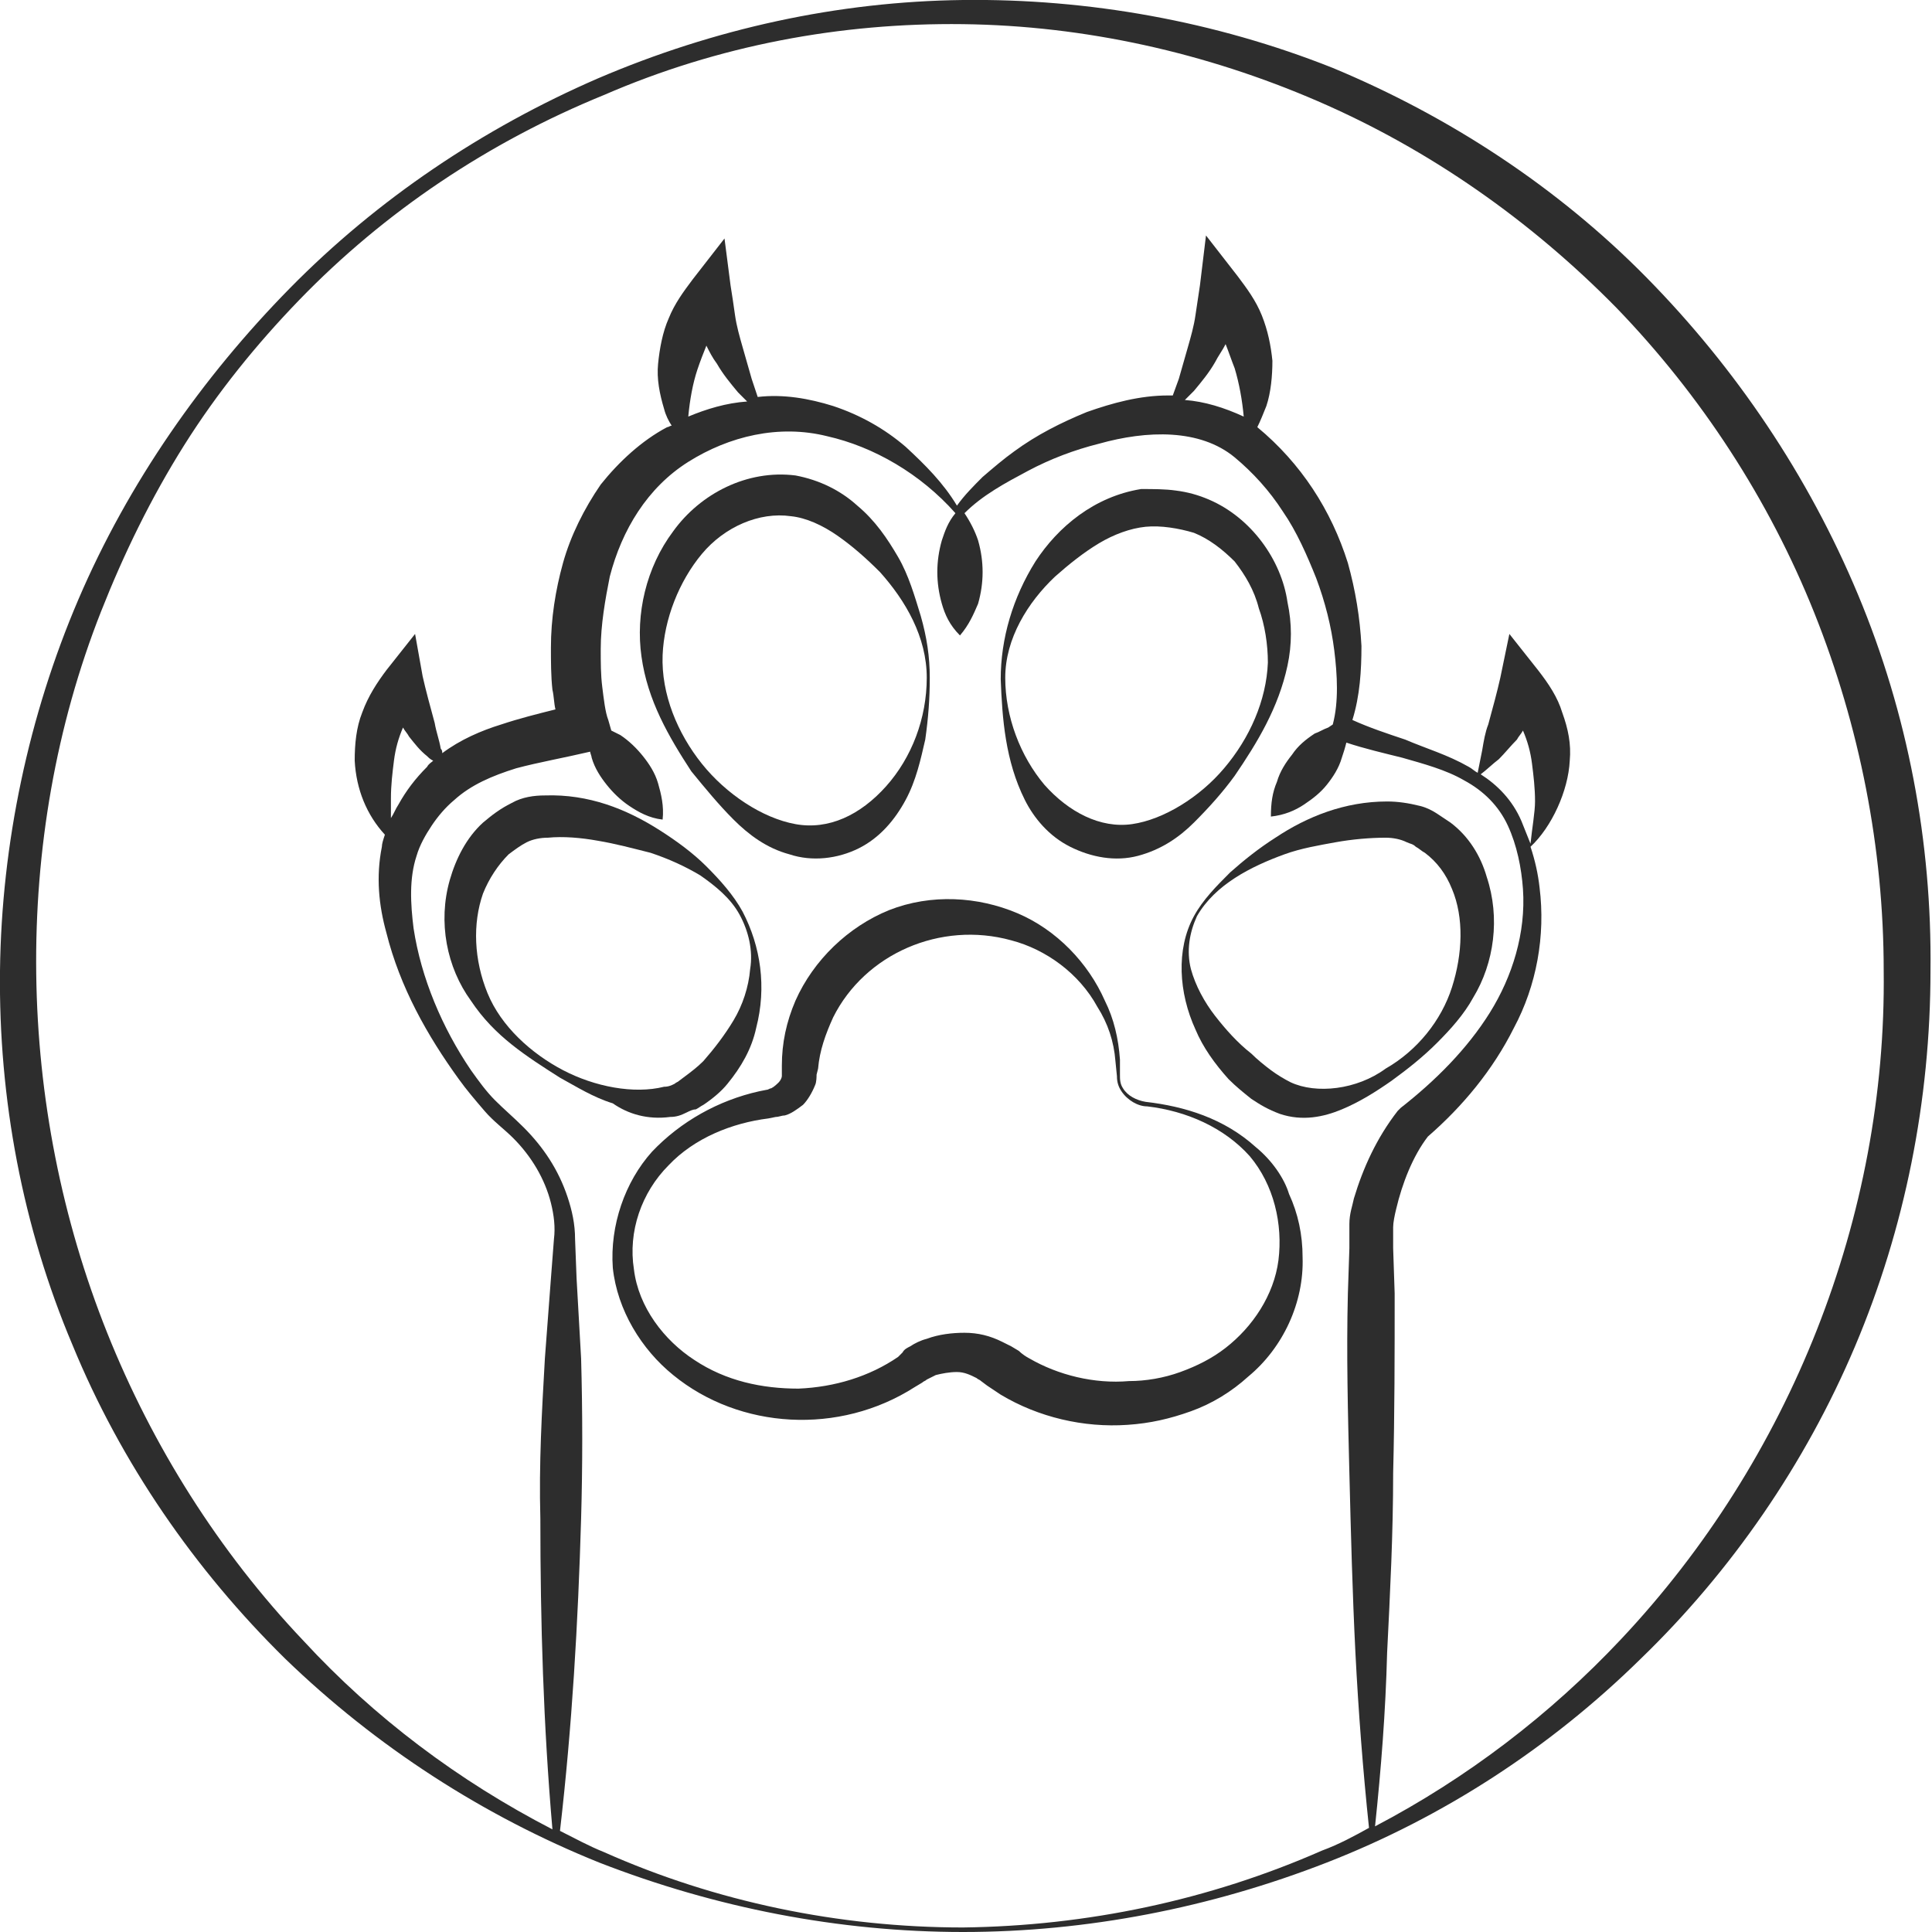<?xml version="1.0" encoding="utf-8"?>
<!-- Generator: Adobe Illustrator 24.1.2, SVG Export Plug-In . SVG Version: 6.00 Build 0)  -->
<svg version="1.1" id="Layer_1" xmlns="http://www.w3.org/2000/svg" xmlns:xlink="http://www.w3.org/1999/xlink" x="0px" y="0px"
	 viewBox="0 0 128 128" style="enable-background:new 0 0 128 128;" xml:space="preserve">
<style type="text/css">
	.st0{fill:#2D2D2D;}
</style>
<g>
	<path class="st0" d="M123.1,39.4c-3.3-7.9-8.1-15-14-21c-5.9-6-13.1-10.7-20.8-13.9C80.5,1.4,72.1-0.1,63.8,0
		c-8.3,0.1-16.5,1.9-24.2,5.2c-7.6,3.3-14.6,8-20.4,13.9C13.4,25,8.5,32,5.2,39.7C1.9,47.4,0.1,55.9,0,64.3
		c-0.1,8.5,1.5,17,4.8,24.8c3.2,7.8,8.1,14.9,14.1,20.8c6,5.8,13.1,10.4,20.8,13.5c7.7,3,15.9,4.6,24.1,4.6c8.2,0,16.4-1.6,24.1-4.6
		c7.7-3,14.8-7.6,20.8-13.5c6-5.8,10.9-12.9,14.2-20.7c3.3-7.8,5-16.3,5-24.9C128,55.8,126.4,47.3,123.1,39.4z M87.6,122.6
		c-7.5,3.3-15.6,5-23.8,5.1c-8.2,0-16.4-1.7-23.8-5c-1-0.4-1.9-0.9-2.9-1.4c0.8-6.9,1.2-13.8,1.4-20.7c0.1-3.5,0.1-7,0-10.6
		l-0.3-5.3l-0.1-2.6c0-1-0.2-1.9-0.5-2.8C37,77.5,36,76,34.7,74.7c-0.7-0.7-1.3-1.2-1.9-1.8c-0.6-0.6-1.1-1.3-1.6-2
		c-1.9-2.8-3.3-6.1-3.8-9.4c-0.2-1.6-0.3-3.3,0.2-4.8c0.2-0.7,0.6-1.4,1-2c0.4-0.6,0.9-1.2,1.5-1.7c1.1-1,2.5-1.6,4.1-2.1
		c1.5-0.4,3.2-0.7,4.9-1.1c0,0.1,0.1,0.3,0.1,0.4c0.2,0.7,0.6,1.3,1,1.8c0.4,0.5,0.9,1,1.5,1.4c0.6,0.4,1.3,0.8,2.2,0.9
		c0.1-0.9-0.1-1.7-0.3-2.4c-0.2-0.7-0.6-1.3-1-1.8c-0.4-0.5-0.9-1-1.5-1.4c-0.2-0.1-0.4-0.2-0.6-0.3l-0.2-0.7
		c-0.2-0.5-0.3-1.4-0.4-2.2c-0.1-0.8-0.1-1.6-0.1-2.5c0-1.6,0.3-3.3,0.6-4.8c0.8-3.1,2.5-5.9,5.2-7.6c2.7-1.7,6-2.5,9.2-1.7
		c3.1,0.7,6.2,2.5,8.5,5.1c-0.5,0.6-0.7,1.2-0.9,1.8c-0.2,0.7-0.3,1.4-0.3,2.1c0,0.7,0.1,1.4,0.3,2.1c0.2,0.7,0.5,1.4,1.2,2.1
		c0.6-0.7,0.9-1.4,1.2-2.1c0.2-0.7,0.3-1.4,0.3-2.1c0-0.7-0.1-1.4-0.3-2.1c-0.2-0.6-0.5-1.2-0.9-1.8c1.2-1.2,2.7-2,4.2-2.8
		c1.5-0.8,3.1-1.4,4.7-1.8c3.2-0.9,6.7-1,9,0.9c1.2,1,2.3,2.2,3.2,3.6c0.9,1.3,1.6,2.9,2.2,4.4c0.6,1.6,1,3.2,1.2,4.8
		c0.2,1.6,0.3,3.4-0.1,4.9L88,48.2c-0.3,0.1-0.6,0.3-0.9,0.4C86.5,49,86,49.4,85.6,50c-0.4,0.5-0.8,1.1-1,1.8
		c-0.3,0.7-0.4,1.4-0.4,2.3c0.9-0.1,1.6-0.4,2.2-0.8c0.6-0.4,1.1-0.8,1.5-1.3c0.4-0.5,0.8-1.1,1-1.8c0.1-0.3,0.2-0.6,0.3-1
		c1.2,0.4,2.5,0.7,3.7,1c1.4,0.4,2.9,0.8,4.1,1.5c1.3,0.7,2.3,1.7,2.9,3c0.6,1.3,0.9,2.8,1,4.2c0.2,2.9-0.7,5.8-2.2,8.2
		c-1.5,2.4-3.6,4.5-5.9,6.3l-0.1,0.1l-0.1,0.1c-1.4,1.8-2.3,3.8-2.9,5.8c-0.1,0.5-0.3,1-0.3,1.7l0,0.5l0,0.4l0,0.7l-0.1,3
		c-0.1,4,0,7.9,0.1,11.9c0.1,4,0.2,7.9,0.4,11.9c0.2,3.9,0.5,7.8,0.9,11.6C89.8,121.6,88.7,122.2,87.6,122.6z M26.4,53.3
		c-0.2,0.3-0.3,0.6-0.5,0.9c0-0.4,0-0.9,0-1.3c0-0.9,0.1-1.7,0.2-2.5c0.1-0.8,0.3-1.5,0.6-2.2c0.1,0.2,0.3,0.4,0.4,0.6
		c0.4,0.5,0.7,0.9,1.2,1.3c0.1,0.1,0.2,0.2,0.4,0.3c-0.1,0.1-0.3,0.2-0.4,0.4C27.5,51.6,26.9,52.4,26.4,53.3z M45.6,27.6
		c0.1-1.1,0.3-2.2,0.6-3.1c0.2-0.6,0.4-1.1,0.6-1.6c0.2,0.4,0.4,0.8,0.7,1.2c0.4,0.7,0.9,1.3,1.4,1.9c0.2,0.2,0.4,0.4,0.6,0.6
		C48.1,26.7,46.8,27.1,45.6,27.6z M78.5,26.5c0.2-0.2,0.4-0.4,0.6-0.6c0.5-0.6,1-1.2,1.4-1.9c0.2-0.4,0.5-0.8,0.7-1.2
		c0.2,0.5,0.4,1.1,0.6,1.6c0.3,1,0.5,2.1,0.6,3.2C81.1,27,79.8,26.6,78.5,26.5z M98.1,51.3c0.4-0.3,0.8-0.7,1.2-1
		c0.4-0.4,0.8-0.9,1.2-1.3c0.1-0.2,0.3-0.4,0.4-0.6c0.3,0.7,0.5,1.4,0.6,2.2c0.1,0.8,0.2,1.6,0.2,2.5c0,0.7-0.2,1.8-0.3,2.8
		c-0.2-0.5-0.4-1-0.6-1.5C100.2,53,99.2,52,98.1,51.3z M107.4,108.6c-4.7,5-10.2,9.2-16.3,12.4c0.4-3.8,0.7-7.6,0.8-11.5
		c0.2-4,0.4-7.9,0.4-11.9c0.1-4,0.1-7.9,0.1-11.9l-0.1-3l0-1.4c0-0.3,0.1-0.8,0.2-1.2c0.4-1.7,1.1-3.5,2.1-4.8
		c2.3-2,4.3-4.4,5.7-7.2c1.5-2.8,2.1-6.1,1.7-9.3c-0.1-0.9-0.3-1.8-0.6-2.7c1.4-1.3,2.5-3.7,2.6-5.7c0.1-1.1-0.1-2.1-0.5-3.2
		c-0.3-1-0.9-1.9-1.6-2.8l-1.9-2.4l-0.6,2.9c-0.2,0.9-0.5,2-0.8,3.1c-0.2,0.5-0.3,1.1-0.4,1.7c-0.1,0.5-0.2,1-0.3,1.5
		c-0.2-0.1-0.4-0.3-0.6-0.4c-1.4-0.8-2.8-1.2-4.2-1.8c-1.2-0.4-2.4-0.8-3.5-1.3c0.5-1.6,0.6-3.3,0.6-4.9c-0.1-1.9-0.4-3.7-0.9-5.5
		c-1.1-3.5-3.1-6.6-6-9c0.2-0.4,0.4-0.9,0.6-1.4c0.3-0.9,0.4-2,0.4-3c-0.1-1-0.3-2-0.7-3c-0.4-1-1-1.8-1.6-2.6l-2.1-2.7l-0.4,3.3
		c-0.1,0.7-0.2,1.3-0.3,2c-0.1,0.7-0.3,1.4-0.5,2.1c-0.2,0.7-0.4,1.4-0.6,2.1l-0.4,1.1c-0.1,0-0.2,0-0.3,0c-1.9,0-3.7,0.5-5.4,1.1
		c-1.7,0.7-3.3,1.5-4.8,2.6c-0.7,0.5-1.4,1.1-2.1,1.7c-0.6,0.6-1.2,1.2-1.7,1.9c-0.9-1.5-2.1-2.7-3.4-3.9c-1.4-1.2-3-2.1-4.8-2.7
		c-1.6-0.5-3.3-0.8-5-0.6l-0.4-1.2c-0.2-0.7-0.4-1.4-0.6-2.1c-0.2-0.7-0.4-1.4-0.5-2.1c-0.1-0.7-0.2-1.4-0.3-2L48,15.8l-2.1,2.7
		c-0.6,0.8-1.2,1.6-1.6,2.6c-0.4,0.9-0.6,2-0.7,3c-0.1,1,0.1,2,0.4,3c0.1,0.4,0.3,0.8,0.5,1.1c-0.1,0-0.2,0.1-0.3,0.1
		c-1.7,0.9-3.2,2.3-4.4,3.8c-1.1,1.6-2,3.4-2.5,5.2c-0.5,1.8-0.8,3.7-0.8,5.6c0,0.9,0,1.9,0.1,2.8c0.1,0.4,0.1,0.9,0.2,1.3
		c-1.2,0.3-2.4,0.6-3.6,1c-1.3,0.4-2.7,1-3.9,1.9c0-0.1,0-0.2-0.1-0.3c-0.1-0.6-0.3-1.1-0.4-1.7c-0.3-1.1-0.6-2.2-0.8-3.1L27.5,42
		l-1.9,2.4c-0.6,0.8-1.2,1.7-1.6,2.8c-0.4,1-0.5,2.1-0.5,3.2c0.1,1.9,0.8,3.6,2,4.9c-0.1,0.3-0.2,0.6-0.2,0.8
		c-0.4,2-0.2,3.9,0.3,5.7c0.9,3.6,2.7,6.8,4.8,9.7c0.5,0.7,1.1,1.4,1.7,2.1c0.6,0.7,1.3,1.2,1.9,1.8c1.2,1.2,2.1,2.7,2.5,4.3
		c0.2,0.8,0.3,1.6,0.2,2.4l-0.2,2.6l-0.4,5.3c-0.2,3.5-0.4,7-0.3,10.6c0,6.9,0.2,13.7,0.8,20.6c-6.2-3.2-11.8-7.4-16.5-12.5
		c-5.6-5.9-10-12.9-13-20.4c-3-7.5-4.6-15.6-4.7-23.8c-0.1-8.2,1.3-16.4,4.3-24c1.5-3.8,3.3-7.5,5.5-11c2.2-3.5,4.8-6.7,7.6-9.6
		c5.7-5.9,12.6-10.5,20.2-13.6C47.6,3,55.7,1.5,63.8,1.6c8.1,0.1,16.1,1.9,23.5,5.1c7.4,3.2,14.1,7.9,19.8,13.7
		c5.6,5.8,10.1,12.7,13.1,20.2c3,7.5,4.6,15.6,4.6,23.7C125,80.6,118.6,96.7,107.4,108.6z"/>
	<path class="st0" d="M48.6,54.3c1,1,2.2,1.9,3.7,2.3c1.5,0.5,3.2,0.3,4.6-0.4c1.4-0.7,2.4-1.9,3.1-3.2c0.7-1.3,1-2.7,1.3-4
		c0.2-1.4,0.3-2.7,0.3-4.1c0-1.4-0.2-2.7-0.6-4.1c-0.4-1.3-0.8-2.7-1.5-3.9c-0.7-1.2-1.5-2.4-2.7-3.4c-1.1-1-2.5-1.7-4.1-2
		c-3.2-0.4-6.3,1.2-8.1,3.7c-1.8,2.4-2.5,5.5-2.1,8.3c0.4,2.9,1.8,5.3,3.3,7.6C46.7,52.2,47.6,53.3,48.6,54.3z M46.5,36.7
		c1.5-1.8,3.8-2.8,5.9-2.5c1,0.1,2.1,0.6,3.1,1.3c1,0.7,1.9,1.5,2.8,2.4c1.7,1.9,3.1,4.3,3.1,7c0,2.7-1,5.3-2.7,7.2
		C57,54,54.9,55,52.7,54.6c-2.2-0.4-4.6-2-6.2-4c-1.6-2-2.7-4.6-2.6-7.2C44,41,45,38.5,46.5,36.7z"/>
	<path class="st0" d="M70.9,56.1c1.4,0.7,3,1,4.5,0.6c1.5-0.4,2.7-1.2,3.7-2.2c1-1,1.9-2,2.7-3.1c1.5-2.2,2.9-4.5,3.5-7.3
		c0.3-1.4,0.3-2.8,0-4.2c-0.2-1.4-0.8-2.8-1.7-4c-0.9-1.2-2.1-2.2-3.5-2.8c-0.7-0.3-1.4-0.5-2.2-0.6c-0.7-0.1-1.5-0.1-2.3-0.1
		c-3.1,0.5-5.5,2.5-7,4.8c-1.5,2.4-2.3,5.1-2.3,7.8c0.1,2.6,0.3,5.4,1.6,8C68.5,54.2,69.5,55.4,70.9,56.1z M69.9,38.2
		c0.9-0.8,1.9-1.6,2.9-2.2c1-0.6,2.1-1,3.1-1.1c1-0.1,2.2,0.1,3.2,0.4c1,0.4,1.9,1.1,2.7,1.9c0.7,0.9,1.3,1.9,1.6,3.1
		c0.4,1.1,0.6,2.4,0.6,3.6c-0.1,2.5-1.2,5-2.9,7c-1.6,1.9-4,3.4-6.1,3.7c-2.1,0.3-4.2-0.8-5.8-2.6c-1.6-1.9-2.6-4.5-2.6-7.1
		C66.6,42.3,68.1,39.9,69.9,38.2z"/>
	<path class="st0" d="M95.2,69.1c0.9-0.9,1.8-1.9,2.4-3c1.4-2.3,1.8-5.3,0.9-8c-0.4-1.4-1.2-2.7-2.4-3.6c-0.3-0.2-0.6-0.4-0.9-0.6
		c-0.3-0.2-0.7-0.4-1.1-0.5c-0.8-0.2-1.5-0.3-2.2-0.3c-2.8,0-5.3,1-7.4,2.4c-1.1,0.7-2.1,1.5-3,2.3c-0.9,0.9-1.8,1.8-2.4,2.9
		c-1.2,2.2-1,5.1,0.1,7.5c0.5,1.2,1.3,2.3,2.2,3.3c0.5,0.5,1,0.9,1.5,1.3c0.6,0.4,1.1,0.7,1.9,1c1.5,0.5,2.9,0.2,4.1-0.3
		c1.2-0.5,2.3-1.2,3.3-1.9C93.3,70.8,94.3,70,95.2,69.1z M85.5,71.7c-0.4-0.2-0.9-0.5-1.3-0.8c-0.4-0.3-0.9-0.7-1.3-1.1
		c-0.9-0.7-1.7-1.6-2.4-2.5c-0.7-0.9-1.3-2-1.6-3.1c-0.3-1.2-0.1-2.4,0.4-3.5c1.2-2.1,3.6-3.3,5.8-4.1c1.1-0.4,2.3-0.6,3.4-0.8
		c1.1-0.2,2.3-0.3,3.3-0.3c0.5,0,1,0.1,1.4,0.3c0.2,0.1,0.4,0.1,0.6,0.3c0.2,0.1,0.4,0.3,0.6,0.4c0.8,0.6,1.4,1.4,1.8,2.4
		c0.8,1.9,0.7,4.3,0,6.5c-0.7,2.2-2.3,4.2-4.4,5.4C89.9,72.2,87.2,72.5,85.5,71.7z"/>
	<path class="st0" d="M44.4,74c0.4,0,0.7-0.1,1.1-0.3c0.2-0.1,0.4-0.2,0.6-0.2c0.2-0.1,0.3-0.2,0.5-0.3c0.6-0.4,1.2-0.9,1.6-1.4
		c0.9-1.1,1.6-2.3,1.9-3.7c0.7-2.7,0.3-5.4-0.9-7.7c-0.6-1.1-1.5-2.1-2.4-3c-0.9-0.9-2-1.7-3.1-2.4c-2.2-1.4-4.7-2.4-7.6-2.3
		c-0.7,0-1.5,0.1-2.2,0.5c-0.8,0.4-1.3,0.8-1.9,1.3c-1.1,1-1.8,2.4-2.2,3.8c-0.8,2.8-0.2,5.8,1.4,8c0.8,1.2,1.7,2.1,2.7,2.9
		c1,0.8,2.1,1.5,3.2,2.2c1.1,0.6,2.2,1.3,3.5,1.7C41.6,73.8,42.9,74.2,44.4,74z M37.3,70.9c-2.1-1.1-4.1-2.9-5-5.1
		c-0.9-2.2-1-4.6-0.3-6.6c0.4-1,1-1.9,1.7-2.6c0.4-0.3,0.8-0.6,1.2-0.8c0.4-0.2,0.9-0.3,1.4-0.3c1-0.1,2.2,0,3.3,0.2
		c1.2,0.2,2.3,0.5,3.5,0.8c1.2,0.4,2.3,0.9,3.3,1.5c1,0.7,2,1.5,2.6,2.6c0.6,1.1,0.9,2.4,0.7,3.6c-0.1,1.2-0.5,2.4-1.1,3.4
		c-0.6,1-1.3,1.9-2,2.7c-0.4,0.4-0.8,0.7-1.2,1L45,71.6c-0.1,0.1-0.2,0.1-0.3,0.2C44.5,71.9,44.3,72,44,72
		C42,72.5,39.4,72,37.3,70.9z"/>
	<path class="st0" d="M83.2,76c-2.1-1.9-4.7-2.7-7.3-3c-0.6-0.1-1.2-0.4-1.5-0.9c-0.2-0.3-0.2-0.6-0.2-0.9l0-1
		c-0.1-1.4-0.4-2.7-1-3.9c-1.1-2.5-3.2-4.7-5.8-5.8c-2.6-1.1-5.7-1.3-8.5-0.2c-2.7,1.1-5,3.3-6.2,6c-0.6,1.4-0.9,2.8-0.9,4.3l0,0.5
		c0,0.2,0,0.2,0,0.2c0,0.1-0.1,0.3-0.2,0.4c-0.1,0.1-0.3,0.3-0.5,0.4c-0.1,0-0.2,0.1-0.3,0.1l-0.5,0.1c-2.7,0.6-5.2,2-7.1,4
		c-1.8,2-2.8,4.9-2.6,7.7c0.3,2.8,1.9,5.4,4,7.1c4.4,3.6,11,4,16,0.8l0.5-0.3c0.1-0.1,0.2-0.1,0.3-0.2c0.2-0.1,0.4-0.2,0.6-0.3
		c0.4-0.1,0.9-0.2,1.4-0.2c0.5,0,0.9,0.2,1.3,0.4c0.1,0.1,0.2,0.1,0.3,0.2l0.4,0.3c0.3,0.2,0.6,0.4,0.9,0.6c2.5,1.5,5.5,2.2,8.4,2
		c1.5-0.1,2.8-0.4,4.2-0.9c1.4-0.5,2.7-1.3,3.8-2.3c2.3-1.9,3.7-4.9,3.6-7.9c0-1.5-0.3-2.9-0.9-4.2C85.1,78.1,84.3,76.9,83.2,76z
		 M84.7,83.5c-0.3,2.3-1.7,4.4-3.5,5.8c-0.9,0.7-1.9,1.2-3,1.6c-1.1,0.4-2.3,0.6-3.4,0.6c-2.3,0.2-4.7-0.4-6.6-1.5
		c-0.2-0.1-0.5-0.3-0.7-0.5l-0.5-0.3c-0.2-0.1-0.4-0.2-0.6-0.3c-0.8-0.4-1.6-0.6-2.5-0.6c-0.8,0-1.7,0.1-2.5,0.4
		c-0.4,0.1-0.8,0.3-1.1,0.5c-0.2,0.1-0.4,0.2-0.5,0.4l-0.3,0.3c-1.9,1.3-4.2,2-6.6,2.1c-2.4,0-4.8-0.5-6.9-1.9c-2-1.3-3.7-3.5-4-6
		c-0.4-2.5,0.5-5.1,2.3-6.9c1.7-1.8,4.2-2.8,6.6-3.1l0.5-0.1c0.2,0,0.4-0.1,0.6-0.1c0.4-0.1,0.8-0.4,1.2-0.7
		c0.3-0.3,0.6-0.8,0.8-1.3c0.1-0.2,0.1-0.6,0.1-0.7l0.1-0.4c0.1-1.2,0.5-2.3,1-3.4c2.1-4.2,7.1-6.4,11.8-5.1
		c2.3,0.6,4.5,2.2,5.7,4.4c0.7,1.1,1.1,2.3,1.2,3.6l0.1,1c0,0.4,0.1,0.7,0.3,1c0.4,0.6,1.1,1,1.7,1c2.6,0.3,5.1,1.4,6.8,3.3
		C84.4,78.5,85,81.1,84.7,83.5z"/>
</g>
</svg>
